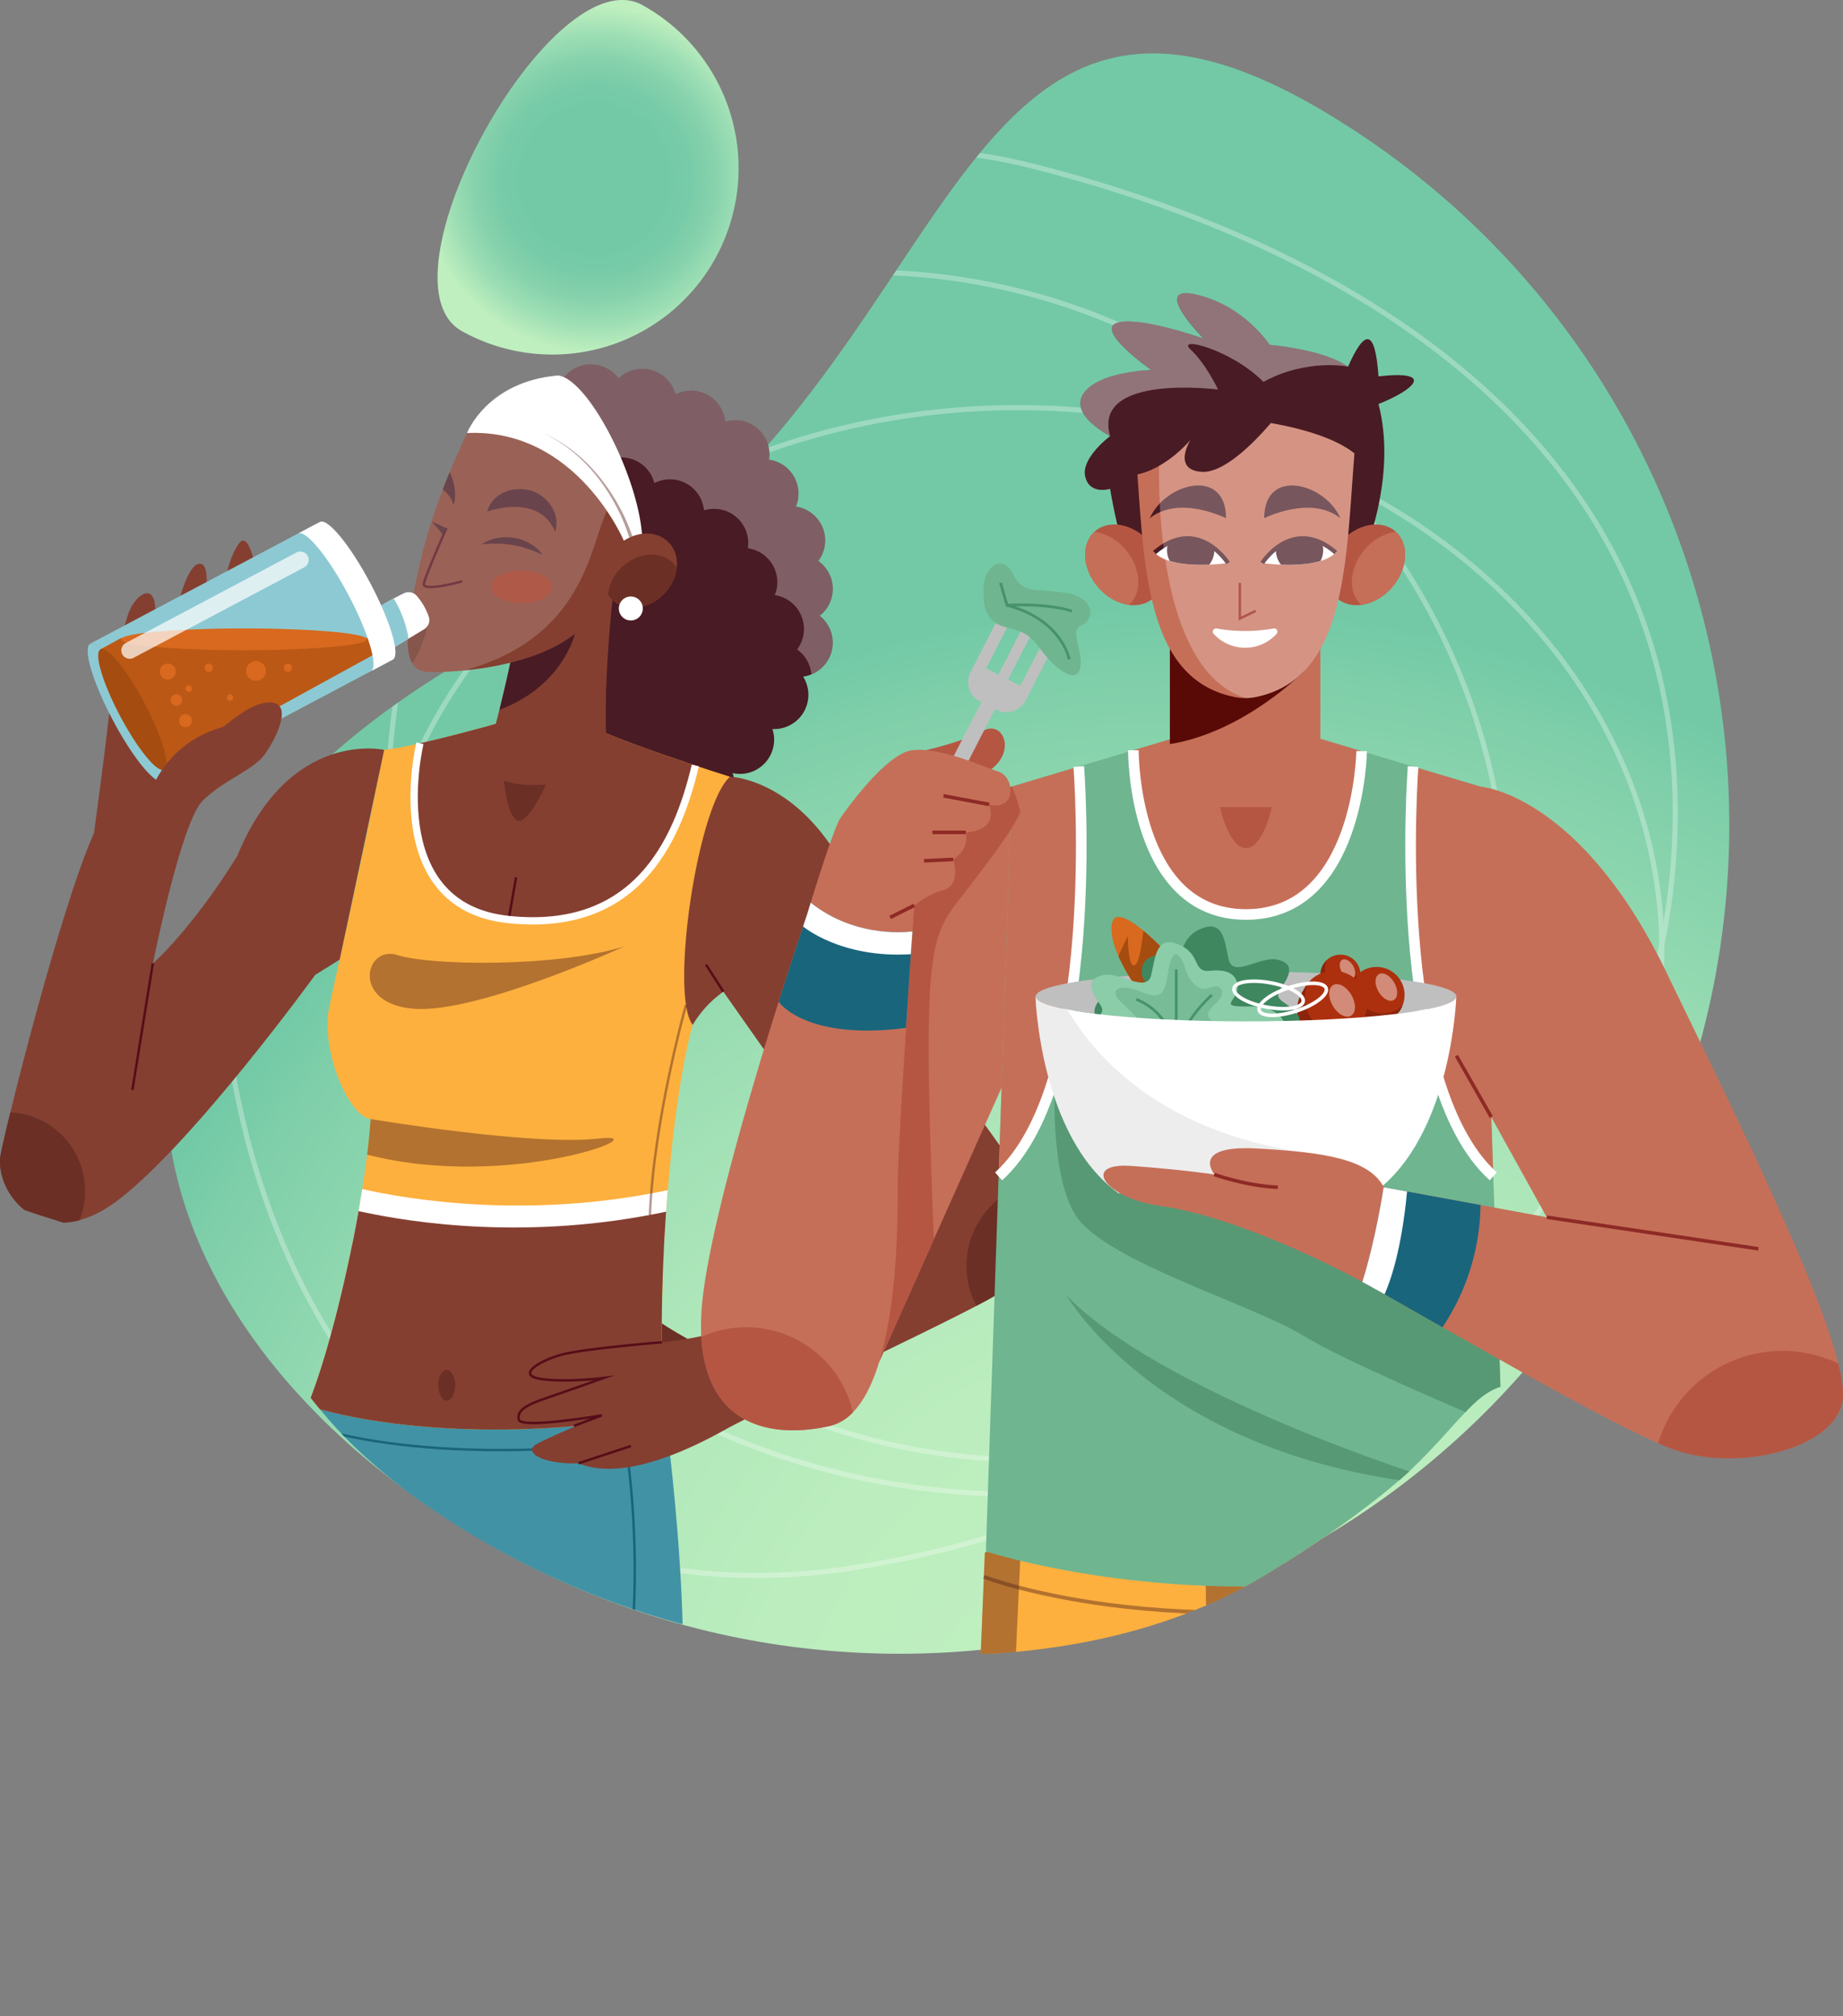 <svg xmlns="http://www.w3.org/2000/svg" xmlns:xlink="http://www.w3.org/1999/xlink" viewBox="0 0 889.33 972.23"><rect x="0" y="0" width="889.33" height="972.23" fill="#808080" stroke="none"/><defs><style>.cls-1{fill:url(#Gradiente_sem_nome_13);}.cls-16,.cls-18,.cls-2,.cls-26,.cls-27,.cls-31,.cls-38,.cls-39,.cls-40,.cls-47,.cls-49,.cls-52,.cls-53,.cls-7{fill:none;}.cls-3{isolation:isolate;}.cls-4{fill:url(#Gradiente_sem_nome_31);}.cls-5{clip-path:url(#clip-path);}.cls-11,.cls-6{opacity:0.3;}.cls-26,.cls-40,.cls-53,.cls-7{stroke:#fff;}.cls-16,.cls-18,.cls-26,.cls-27,.cls-31,.cls-38,.cls-39,.cls-40,.cls-47,.cls-49,.cls-52,.cls-53,.cls-7{stroke-miterlimit:10;}.cls-7{stroke-width:2.46px;}.cls-8{clip-path:url(#clip-path-2);}.cls-9{fill:#843f31;}.cls-10{fill:#491b24;}.cls-11,.cls-24,.cls-25,.cls-43,.cls-51,.cls-54{mix-blend-mode:overlay;}.cls-12,.cls-24,.cls-25,.cls-43,.cls-51,.cls-54{fill:#fff;}.cls-13{fill:#6b2f25;}.cls-14{fill:#4292a5;}.cls-15{fill:#fdb03e;}.cls-16{stroke:#550e18;}.cls-16,.cls-18,.cls-27{stroke-width:1.18px;}.cls-17{fill:#c7240c;opacity:0.4;}.cls-18{stroke:#19657c;}.cls-19,.cls-29{fill:#56221c;}.cls-19,.cls-27,.cls-28,.cls-31,.cls-43{opacity:0.44;}.cls-19,.cls-27,.cls-28,.cls-31{mix-blend-mode:multiply;}.cls-20{fill:#8dc9d3;}.cls-21{fill:#bc5815;}.cls-22{fill:#d8691e;}.cls-23{fill:#a54c11;}.cls-24{opacity:0.71;}.cls-25{opacity:0.18;}.cls-26{stroke-width:3.53px;}.cls-27,.cls-31{stroke:#56221c;}.cls-30{clip-path:url(#clip-path-3);}.cls-31{stroke-width:1.83px;}.cls-32{fill:#b55643;}.cls-33,.cls-48{fill:#bfbfbf;}.cls-34{fill:#c66f58;}.cls-35{fill:#6fb590;}.cls-36{fill:#590a06;}.cls-37{fill:#589975;}.cls-38{stroke:#491b24;stroke-width:2.07px;}.cls-39{stroke:#931c0f;stroke-width:1.18px;}.cls-40{stroke-width:5.12px;}.cls-41{fill:#ad300e;}.cls-42{fill:#8c240c;}.cls-44{fill:#3e875f;}.cls-45{fill:#8bcca9;}.cls-46{fill:#479369;}.cls-46,.cls-48{opacity:0.28;}.cls-47,.cls-52{stroke:#479369;}.cls-47{stroke-width:1.31px;}.cls-49{stroke:#8e2a25;}.cls-49,.cls-53{stroke-width:1.71px;}.cls-50{fill:#19657c;}.cls-51{opacity:0.39;}.cls-52{stroke-width:1.33px;}.cls-54{opacity:0.26;}</style><radialGradient id="Gradiente_sem_nome_13" cx="608.44" cy="1080.9" r="683.05" gradientUnits="userSpaceOnUse"><stop offset="0.16" stop-color="#bfefbf"/><stop offset="0.32" stop-color="#bbedbe"/><stop offset="0.47" stop-color="#afe7ba"/><stop offset="0.63" stop-color="#9bddb3"/><stop offset="0.79" stop-color="#7fcfaa"/><stop offset="0.84" stop-color="#73c9a6"/></radialGradient><radialGradient id="Gradiente_sem_nome_31" cx="850.16" cy="-1155.72" r="93.22" gradientTransform="translate(1342.31 -710.2) rotate(-171.16)" gradientUnits="userSpaceOnUse"><stop offset="0.38" stop-color="#73c9a6"/><stop offset="0.49" stop-color="#78cba8"/><stop offset="0.62" stop-color="#86d2ac"/><stop offset="0.75" stop-color="#9ddeb4"/><stop offset="0.89" stop-color="#bdeebe"/><stop offset="0.9" stop-color="#bfefbf"/></radialGradient><clipPath id="clip-path" transform="translate(-37.62 -214.69)"><path class="cls-1" d="M302.18,511.56c199.44-94.95,183.71-356,373.75-243.44S928.75,626,816.16,816.06,458.26,1068.88,268.22,956.3,45.06,634,302.18,511.56Z"/></clipPath><clipPath id="clip-path-2" transform="translate(-37.62 -214.69)"><path class="cls-2" d="M220.79,361.9C350.21,287.12,350.9,45,463.56,4.76c28-10,73.65-6.49,146,32.8,348.78,189.54,480.8,831.76,367,898.15-24.75,14.43-94.52,21.12-142.69-10.48-28.49-18.69-42-45.87-66.62-43-17.32,2-23.35,16.94-49.56,42,0,0-22.37,21.38-68.4,49.4-74.82,45.54-162.53,40.18-199,38a411.75,411.75,0,0,1-122.72-26.45c-56.29-21.76-92.76-50.47-100.19-56.43-39.29-31.48-39.77-46-72.35-75.5-65.73-59.5-110.94-43-134.52-74.59C-24.25,718.73-11.32,496,220.79,361.9Z"/></clipPath><clipPath id="clip-path-3" transform="translate(-37.62 -214.69)"><rect class="cls-2" x="309.53" y="337.12" width="629.7" height="675.1"/></clipPath></defs><title>pessoas@72x</title><g class="cls-3"><g id="Layer_2" data-name="Layer 2"><g id="OBJECTS"><path class="cls-4" d="M347.69,217.18a89.88,89.88,0,0,1-87.12,157.24C217.15,350.36,304.28,193.12,347.69,217.18Z" transform="translate(-37.62 -214.69)"/><path class="cls-1" d="M302.18,511.56c199.44-94.95,183.71-356,373.75-243.44S928.75,626,816.16,816.06,458.26,1068.88,268.22,956.3,45.06,634,302.18,511.56Z" transform="translate(-37.62 -214.69)"/><g class="cls-5"><g class="cls-6"><ellipse class="cls-7" cx="491.24" cy="458.6" rx="310.66" ry="262.03"/><path class="cls-7" d="M143.64,658C143.64,830.3,246,1004.83,454.3,970,623.52,941.72,765,830.3,765,658S625.87,345.89,454.3,345.89,143.64,485.61,143.64,658Z" transform="translate(-37.62 -214.69)"/><path class="cls-7" d="M224.64,606.7c0,172.34,139.08,312.06,310.66,312.06S846,779,846,606.7,701.66,336.6,535.3,294.64C349.68,247.83,224.64,434.35,224.64,606.7Z" transform="translate(-37.62 -214.69)"/></g></g></g><g id="PHOTOS"><g class="cls-8"><path class="cls-9" d="M83,616.35s5.06-37.62,6.16-47.73,6.41-53,12.3-62.1,12.6-7.7,10.82,6.62l10.48-3.09s4.32-22.19,10.79-23.43,2.78,19,2.78,19l9.55-7.8s1.44-13.31,7-21,9.3,18.19,9.3,18.19l-26.51,93Z" transform="translate(-37.62 -214.69)"/><path class="cls-10" d="M433.14,511.67a16.49,16.49,0,0,0-.64-26.45A16.5,16.5,0,0,0,421.7,459a16.52,16.52,0,0,0-13-22.62,16.82,16.82,0,0,0,.2-2.48,16.53,16.53,0,0,0-21.35-15.81,16.52,16.52,0,0,0-24-13.13,16.5,16.5,0,0,0-27.46-7.75A16.52,16.52,0,1,0,312,419.5l-9.83,157.79L342,598.65a82.81,82.81,0,0,0,17.47-2.26,16.52,16.52,0,1,0,31.59-8.88,16.85,16.85,0,0,0,3.58.4,16.52,16.52,0,0,0,15.72-21.63c.27,0,.54,0,.81,0a16.52,16.52,0,0,0,14-25.3,16.51,16.51,0,0,0,7.95-29.35Z" transform="translate(-37.62 -214.69)"/><g class="cls-11"><path class="cls-12" d="M433.14,511.67a16.49,16.49,0,0,0-.64-26.45A16.5,16.5,0,0,0,421.7,459a16.52,16.52,0,0,0-13-22.62,16.82,16.82,0,0,0,.2-2.48,16.53,16.53,0,0,0-21.35-15.81,16.52,16.52,0,0,0-24-13.13,16.5,16.5,0,0,0-27.46-7.75A16.52,16.52,0,1,0,312,419.5l-.85,13.62c.46,0,.92-.07,1.38-.07a16.51,16.51,0,0,1,13.39,6.86,16.5,16.5,0,0,1,27.46,7.75,16.51,16.51,0,0,1,23.95,13.13,16.75,16.75,0,0,1,4.83-.72,16.53,16.53,0,0,1,16.53,16.53,15.56,15.56,0,0,1-.21,2.48,16.52,16.52,0,0,1,13,22.62,16.48,16.48,0,0,1,10.79,26.19,16.49,16.49,0,0,1,6.88,12,16.49,16.49,0,0,0,3.94-28.26Z" transform="translate(-37.62 -214.69)"/></g><path class="cls-13" d="M373.15,862.4S355.5,853.15,349.34,847c.61,17.27,0,22.2,0,22.2Z" transform="translate(-37.62 -214.69)"/><path class="cls-14" d="M358.43,895.38s8.79,64.43,8.79,116.83H154.51s17.27-83.84,31.45-119.6C208.15,873.5,358.43,895.38,358.43,895.38Z" transform="translate(-37.62 -214.69)"/><path class="cls-15" d="M284.79,561.53s-44.73,13-61.84,14.8c-13.41,66.12-21.73,101.73-26.36,123.46s9.71,53.64,19.89,54.56C213.7,795,198.44,863,186,892.61c57.8,17.57,139.18,12,172.47,2.77-4.62-50.86,1.85-145,13.41-186.5-7.86-29.44,18-119.6,18-119.6s-62-19.42-73.52-27.75S284.79,561.53,284.79,561.53Z" transform="translate(-37.62 -214.69)"/><path class="cls-12" d="M263,423.52s9.4-24.75,43.85-27.76c15.49,1.62,42.08,55,40.69,83-13.87,6.71-20.11-.92-20.11-.92Z" transform="translate(-37.62 -214.69)"/><path class="cls-9" d="M333.92,497.26s-6.41,52.25-3,83.69c-28.47,14.8-59,1.39-59,1.39s11.33-40.23,14.68-62.89S311.73,478.3,333.92,497.26Z" transform="translate(-37.62 -214.69)"/><path class="cls-10" d="M278.64,557C309.3,545.48,315,520.41,315,520.41l-29.06,3.43C284.19,533.89,281.32,546.26,278.64,557Z" transform="translate(-37.62 -214.69)"/><path class="cls-9" d="M263,423.52s-16,32.55-22.81,63.08-9.86,51.5,3.7,52.12,67.82-2.46,82-31.44l12.95-31.44S316,421.14,263,423.52Z" transform="translate(-37.62 -214.69)"/><path class="cls-9" d="M357.85,501.31c-7.58,7.58-18.85,8.6-25.17,2.28S327.38,486,335,478.42s18.86-8.61,25.18-2.29S365.44,493.72,357.85,501.31Z" transform="translate(-37.62 -214.69)"/><path class="cls-13" d="M337.28,488.59A21.45,21.45,0,0,0,331,501.44a13,13,0,0,0,1.73,2.15c6.32,6.32,17.59,5.3,25.17-2.28a21.5,21.5,0,0,0,6.33-12.86,13,13,0,0,0-1.73-2.15C356.13,480,344.86,481,337.28,488.59Z" transform="translate(-37.62 -214.69)"/><path class="cls-16" d="M253.06,469.3s-10,22.64-10.92,26.8,17.8-.69,18.49-1.15" transform="translate(-37.62 -214.69)"/><path class="cls-10" d="M272.66,461.42s25-9.24,32.83,9.71c3-9.24-4.4-17.8-11.8-19.88S275.66,451.48,272.66,461.42Z" transform="translate(-37.62 -214.69)"/><path class="cls-10" d="M270.11,477.15a18.43,18.43,0,0,1,7.47-3,23.29,23.29,0,0,1,8.16-.06,21.94,21.94,0,0,1,7.71,2.77,19.53,19.53,0,0,1,6,5.34c-1.3-.44-2.42-1.07-3.63-1.51s-2.34-1-3.55-1.31a40.86,40.86,0,0,0-7.12-1.81,46,46,0,0,0-7.35-.66A72.53,72.53,0,0,0,270.11,477.15Z" transform="translate(-37.62 -214.69)"/><path class="cls-10" d="M251.08,472.39c-.31-.49-.74-1.05-1.14-1.58s-.84-1.05-1.28-1.57c-.89-1-1.82-2.05-2.8-3,1.3.49,2.59,1,3.86,1.62.64.3,1.28.61,1.91.95s1.24.65,1.91,1.09Z" transform="translate(-37.62 -214.69)"/><path class="cls-12" d="M212.42,788.13c-1.4,8.83-3.08,18-4.94,27.16l150.46,2c.48-9.56,1.11-19.19,1.89-28.65C292.41,802.89,234.69,793.15,212.42,788.13Z" transform="translate(-37.62 -214.69)"/><path class="cls-10" d="M256.47,458.42c1.65-4.94.46-11.63-1.86-15.91-1.06,2.59-2.17,5.37-3.29,8.31A13.14,13.14,0,0,1,256.47,458.42Z" transform="translate(-37.62 -214.69)"/><ellipse class="cls-17" cx="251.69" cy="283.04" rx="14.8" ry="7.86"/><path class="cls-12" d="M347.8,508.13a5.78,5.78,0,1,1-5.78-5.78A5.78,5.78,0,0,1,347.8,508.13Z" transform="translate(-37.62 -214.69)"/><path class="cls-9" d="M373.15,583.86c-19.22-6.38-49.12-16.8-56.8-22.33-11.56-8.32-31.56,0-31.56,0s-24.8,7.18-44.53,11.61c-4.68,20.41-12.78,79,46.38,85.5C331.28,664,360.92,639.24,373.15,583.86Z" transform="translate(-37.62 -214.69)"/><line class="cls-16" x1="245.45" y1="443.48" x2="249.03" y2="423.14"/><path class="cls-13" d="M280.75,591.13s1.85,19,7.16,19.42S301.09,593,301.09,593,289.53,594.36,280.75,591.13Z" transform="translate(-37.62 -214.69)"/><path class="cls-9" d="M358.43,895.38c-2.3-25.33-1.85-61.41.61-96.36-65.86,14-122,5.57-148.4-.27C204.39,834,194.52,872.31,186,892.61,243.76,910.18,325.14,904.63,358.43,895.38Z" transform="translate(-37.62 -214.69)"/><path class="cls-13" d="M234.67,518.12c-.59,7.27-.12,12.88,1.94,16.4,5-7.45,7.73-18.74,7.73-18.74Z" transform="translate(-37.62 -214.69)"/><path class="cls-13" d="M257.24,882.74c0,4.09-1.83,7.4-4.08,7.4s-4.07-3.31-4.07-7.4,1.82-7.4,4.07-7.4S257.24,878.66,257.24,882.74Z" transform="translate(-37.62 -214.69)"/><path class="cls-18" d="M340.4,917.11s6.93,46.4,1.38,95.1" transform="translate(-37.62 -214.69)"/><path class="cls-18" d="M182.92,900.84s54.65,23.67,176.12,7.49" transform="translate(-37.62 -214.69)"/><path class="cls-19" d="M326.53,763.75c-32.06,3.7-110.06-9.4-110.06-9.4-.36,5.31-.93,11.08-1.69,17.17C284.14,789.24,357.41,760.19,326.53,763.75Z" transform="translate(-37.62 -214.69)"/><path class="cls-20" d="M116.34,591.49c-3.73,2-14.63-11.28-24.34-29.62s-14.57-34.8-10.84-36.77,14.63,11.28,24.34,29.62S120.07,589.52,116.34,591.49Z" transform="translate(-37.62 -214.69)"/><path class="cls-20" d="M190.1,467.38,81.16,525.1c3.73-2,14.63,11.28,24.34,29.62s14.57,34.8,10.84,36.77l108.93-57.72Z" transform="translate(-37.62 -214.69)"/><path class="cls-12" d="M225.5,528.27l16.77-10.12a5.13,5.13,0,0,0,2.31-5.84,29.73,29.73,0,0,0-5.81-10.2,5.17,5.17,0,0,0-6.25-1.31c-11.63,5.71-13.51,7.92-13.51,7.92Z" transform="translate(-37.62 -214.69)"/><path class="cls-21" d="M96.06,522.37l-10,5.49,30.72,58,102.89-56.42s.73-6-5-7.07C178.56,521.3,96.06,522.37,96.06,522.37Z" transform="translate(-37.62 -214.69)"/><path class="cls-9" d="M389.87,589.28s53.18.92,73.06,94.79c11.56,19.42,53.64,78.6,70.75,101.72s7.4,41.16-19.88,56-108.67,52.54-126.24,62.34-49.47,25.06-70.75,16.27c-18,.46-26.81-5.55-20.34-9.25s31.44-13.87,31.44-13.87-25.43,3.7-35.14,3.7-6-9.71,8.32-12,27.75-9.71,27.75-9.71-30.06,1.39-33.76,0-6.47-9.25,19-12c25.89-3.7,54.1-5.55,65.66-9.25s80.46-60.58,80.46-60.58l-73.52-104.5a52.43,52.43,0,0,0-14.8,16C360.74,694.7,374.15,603.15,389.87,589.28Z" transform="translate(-37.62 -214.69)"/><path class="cls-22" d="M214.76,523c0,2.9-26.57,5.25-59.35,5.25S96.06,525.92,96.06,523s26.57-5.25,59.35-5.25S214.76,520.12,214.76,523Z" transform="translate(-37.62 -214.69)"/><line class="cls-16" x1="422.54" y1="582.67" x2="458.61" y2="554"/><path class="cls-13" d="M504,825.14a41,41,0,0,0,4.78,19.26c1.81-.95,3.49-1.84,5-2.66,27.28-14.79,37-32.83,19.88-56l-.1-.13A41.14,41.14,0,0,0,504,825.14Z" transform="translate(-37.62 -214.69)"/><line class="cls-16" x1="349.02" y1="478.17" x2="340.7" y2="465.22"/><line class="cls-16" x1="279.2" y1="705.67" x2="304.4" y2="697.34"/><path class="cls-20" d="M234.8,522.66a56.19,56.19,0,0,0-7.17-19.37c-7.28,3.87-8.62,5.43-8.62,5.43l6.49,19.55Z" transform="translate(-37.62 -214.69)"/><path class="cls-16" d="M357,862s-37.12,3-48,5.88-22.68,9.95-10.4,11.8,30.32-.46,30.32-.46-18.67,6.64-27.75,9.71-14.34,5.83-13.18,10.41,40-2.09,40-2.09l-13.41,5.09" transform="translate(-37.62 -214.69)"/><path class="cls-12" d="M216.35,496c-9.72-18.33-20.62-31.6-24.34-29.62L181.44,472c3.72-2,14.62,11.29,24.33,29.62s14.57,34.8,10.84,36.77l10.57-5.6C230.91,530.79,226.06,514.32,216.35,496Z" transform="translate(-37.62 -214.69)"/><path class="cls-23" d="M116.82,585.86c-3.25,1.72-12.77-9.86-21.26-25.88s-12.72-30.39-9.46-32.12,12.77,9.86,21.26,25.88S120.08,584.13,116.82,585.86Z" transform="translate(-37.62 -214.69)"/><path class="cls-22" d="M122.45,538.57a3.85,3.85,0,1,1-3.85-3.86A3.85,3.85,0,0,1,122.45,538.57Z" transform="translate(-37.62 -214.69)"/><path class="cls-22" d="M140.33,536.72a2,2,0,1,1-2-2A2,2,0,0,1,140.33,536.72Z" transform="translate(-37.62 -214.69)"/><path class="cls-22" d="M165.92,538.26a4.78,4.78,0,1,1-4.78-4.78A4.78,4.78,0,0,1,165.92,538.26Z" transform="translate(-37.62 -214.69)"/><path class="cls-22" d="M178.56,536.72a2,2,0,1,1-2-2A2,2,0,0,1,178.56,536.72Z" transform="translate(-37.62 -214.69)"/><path class="cls-22" d="M150.2,551.05a1.54,1.54,0,1,1-1.54-1.54A1.54,1.54,0,0,1,150.2,551.05Z" transform="translate(-37.62 -214.69)"/><path class="cls-22" d="M125.54,552.28a2.78,2.78,0,1,1-2.78-2.77A2.77,2.77,0,0,1,125.54,552.28Z" transform="translate(-37.62 -214.69)"/><path class="cls-22" d="M124,566.77h0Z" transform="translate(-37.62 -214.69)"/><path class="cls-22" d="M130.28,546.8a1.6,1.6,0,1,1-1.6-1.61A1.6,1.6,0,0,1,130.28,546.8Z" transform="translate(-37.62 -214.69)"/><path class="cls-22" d="M130.28,562.21a3.14,3.14,0,1,1-3.14-3.14A3.14,3.14,0,0,1,130.28,562.21Z" transform="translate(-37.62 -214.69)"/><path class="cls-22" d="M193.05,533.48h0Z" transform="translate(-37.62 -214.69)"/><path class="cls-24" d="M180.65,481.14,98.31,524.77a4.06,4.06,0,0,0-1.68,5.46h0a4.06,4.06,0,0,0,5.46,1.68l82.35-43.63a4.05,4.05,0,0,0,1.67-5.46h0A4.05,4.05,0,0,0,180.65,481.14Z" transform="translate(-37.62 -214.69)"/><path class="cls-9" d="M223,576.33s-45.62-10.48-70.9,51.17c-22.2,35.76-40.69,51.79-40.69,51.79s13.56-68.12,24-78.45,24.66-14.65,30.21-22.66,12.33-22.45,4.32-24.48-19.12,7.22-24.66,11.53c-26.51,7.4-33.91,29-33.91,29S97.79,596,83,616.35c-16,35.81-41.31,136.31-45,154.8s20.35,49.94,56.72,22.2,95-108.51,95-108.51l11.81-7.38Z" transform="translate(-37.62 -214.69)"/><line class="cls-16" x1="73.74" y1="464.6" x2="63.88" y2="525.64"/><path class="cls-13" d="M78.68,789a37.92,37.92,0,0,0-36.07-37.87c-2.25,9.2-3.87,16.26-4.62,20-3,15.09,12.44,38.8,38,32A38.05,38.05,0,0,0,78.68,789Z" transform="translate(-37.62 -214.69)"/><path class="cls-25" d="M263,423.52s-16,32.55-22.81,63.08-9.86,51.5,3.7,52.12a135.33,135.33,0,0,0,17.85-.71c57.83-16.11,60.39-59.53,68.73-77C319.63,445,297.84,422,263,423.52Z" transform="translate(-37.62 -214.69)"/><path class="cls-26" d="M240.26,573.14s-19.16,78.56,42.8,85c60.85,6.35,81.12-36.52,90.09-74.3" transform="translate(-37.62 -214.69)"/><path class="cls-19" d="M338.86,671.12s-70.7,32.37-101.4,30.06-23.76-31-8-25.9S305.87,681.29,338.86,671.12Z" transform="translate(-37.62 -214.69)"/><path class="cls-27" d="M368.65,699.36s-15.53,54.81-17.42,101.22" transform="translate(-37.62 -214.69)"/><path class="cls-18" d="M226.91,955.49s10.24,25,24.41,36.07" transform="translate(-37.62 -214.69)"/><line class="cls-18" x1="223.02" y1="749.13" x2="208.25" y2="797.53"/><g class="cls-28"><path class="cls-29" d="M341.23,473.85a88,88,0,0,0-6.49-15.42,93,93,0,0,0-9.18-14.06,77.79,77.79,0,0,0-11.8-12,68.83,68.83,0,0,0-14.29-8.94A68.82,68.82,0,0,1,314,432.06a77.61,77.61,0,0,1,12.18,11.79,93.87,93.87,0,0,1,9.63,14,89.17,89.17,0,0,1,7,15.56Z" transform="translate(-37.62 -214.69)"/></g><g class="cls-30"><path class="cls-15" d="M772.84,1180.13c-21.84,5.55-63.59,11.49-125.55,1L645.87,1113h-8.45V929.88L764,963.37Z" transform="translate(-37.62 -214.69)"/><path class="cls-19" d="M746.6,958.75,764,963.37l8.8,216.76c-4.45,1.13-9.77,2.27-15.87,3.29Z" transform="translate(-37.62 -214.69)"/><path class="cls-19" d="M637.42,929.88l19.87,5.25c2.18,130.09-11.42,177.85-11.42,177.85h-8.45Z" transform="translate(-37.62 -214.69)"/><path class="cls-19" d="M647.29,1181.15l-.46-21.92c63.95,7.55,103.82,3,125.09-1.6l.92,22.5C751,1185.68,709.25,1191.62,647.29,1181.15Z" transform="translate(-37.62 -214.69)"/><path class="cls-15" d="M504.06,1180.13c21.84,5.55,63.58,11.49,125.54,1L631,1113h8.45V929.88L512.85,963.37Z" transform="translate(-37.62 -214.69)"/><path class="cls-19" d="M530.3,958.75l-17.45,4.62-8.79,216.76c4.44,1.13,9.76,2.27,15.86,3.29Z" transform="translate(-37.62 -214.69)"/><path class="cls-19" d="M639.47,929.88l-19.87,5.25C617.42,1065.22,631,1113,631,1113h8.45Z" transform="translate(-37.62 -214.69)"/><path class="cls-19" d="M629.6,1181.15l.46-21.92c-63.94,7.55-103.81,3-125.09-1.6l-.91,22.5C525.9,1185.68,567.64,1191.62,629.6,1181.15Z" transform="translate(-37.62 -214.69)"/><path class="cls-31" d="M512.37,975.1s99.66,38.76,252.15,0" transform="translate(-37.62 -214.69)"/><line class="cls-31" x1="608.25" y1="898.3" x2="637.5" y2="898.3"/><line class="cls-31" x1="563.2" y1="898.3" x2="592.44" y2="898.3"/><path class="cls-32" d="M484.28,576.48s17.33-3.85,28.07-9.5,17.91,15.39-4.92,23A43.63,43.63,0,0,1,484.28,576.48Z" transform="translate(-37.62 -214.69)"/><path class="cls-33" d="M542.77,520.57,530,545.43l-5.94-3,12.76-24.86-4.64-2.38L519.43,540l-5.94-3,12.76-24.86L521,509.42,506,538.78A10.55,10.55,0,0,0,510.54,553l7.81,4a10.57,10.57,0,0,0,14.22-4.57l15.07-29.37Z" transform="translate(-37.62 -214.69)"/><rect class="cls-33" x="495.96" y="545.88" width="7.39" height="75.87" transform="translate(284.11 -378.43) rotate(27.17)"/><path class="cls-34" d="M525.21,729.63,461.87,871.41,436,737.07l20-94.27S474.5,607,525.88,594C544.13,634.3,525.21,729.63,525.21,729.63Z" transform="translate(-37.62 -214.69)"/><path class="cls-35" d="M751.82,594,661.4,567l-22.55,3.76L616.29,567l-90.41,27L513.35,962.83s51.37,17,125.5,17,125.5-17,125.5-17Z" transform="translate(-37.62 -214.69)"/><path class="cls-34" d="M638.85,655.7c45.93,0,54.32-55.61,55.82-78.77L661.4,567l-22.55,3.76L616.29,567l-31.77,9.5C585.5,599.37,592.62,655.7,638.85,655.7Z" transform="translate(-37.62 -214.69)"/><rect class="cls-34" x="564.53" y="303.74" width="72.6" height="80.05"/><path class="cls-36" d="M602.14,573.55c36.17-5.88,64.68-35.12,64.68-35.12l-49.2-20H602.14Z" transform="translate(-37.62 -214.69)"/><path class="cls-10" d="M697.71,476.54s13.62-34.44,5.1-67c17.24-6.83,27.76-16.45,0-13.35-1.69-24.2-7-22-14.72-4.65C676.61,383.14,650.24,381,650.24,381s-11.79-18.62-35.06-24.2,3.1,21.1,3.1,21.1-31.65-11.17-41.89-7.45,16.76,22.65,16.76,22.65-25.14.62-32.58,11.17S573.29,425,573.29,425s-14.16,10.55-12,19.55,12,5.89,12,5.89,4.34,26.33,9.62,36.59S697.71,476.54,697.71,476.54Z" transform="translate(-37.62 -214.69)"/><path class="cls-32" d="M709.4,497.87c-7.73,9-19.61,11.38-26.52,5.41s-6.25-18.07,1.48-27,19.6-11.37,26.51-5.4S717.13,488.92,709.4,497.87Z" transform="translate(-37.62 -214.69)"/><path class="cls-34" d="M711.16,471.14a24.38,24.38,0,0,0-14.93,8.51c-7.61,8.82-8.35,20.67-1.77,26.73a24.37,24.37,0,0,0,14.94-8.51C717,489.05,717.75,477.2,711.16,471.14Z" transform="translate(-37.62 -214.69)"/><path class="cls-37" d="M762.32,903.11l-2.55-74.93C716.18,807.43,615,758.06,605.9,742.64c-11.64-19.72-58.19-27.58-58.19-27.58s-7.08,68.73,11.68,89.32,84.2,40.29,107.43,54.61C685,870.22,739.61,893.56,762.32,903.11Z" transform="translate(-37.62 -214.69)"/><path class="cls-32" d="M567.5,497.87c7.73,9,19.6,11.38,26.51,5.41s6.26-18.07-1.47-27-19.61-11.37-26.52-5.4S559.77,488.92,567.5,497.87Z" transform="translate(-37.62 -214.69)"/><path class="cls-34" d="M565.73,471.14a24.35,24.35,0,0,1,14.93,8.51c7.61,8.82,8.35,20.67,1.77,26.73a24.33,24.33,0,0,1-14.93-8.51C559.88,489.05,559.14,477.2,565.73,471.14Z" transform="translate(-37.62 -214.69)"/><path class="cls-34" d="M617.5,442.25c-14.43-.93-5.47-15.36-5.47-15.36s-11.13,13.5-25.57,16.6c3.53,49,5.66,99,46.91,107.34a25.51,25.51,0,0,0,10.15,0c44.1-8.91,43.48-65.41,47.67-117.47-10.09-8.15-28.19-12.52-40.34-14.65C644.83,425.79,629,443,617.5,442.25Z" transform="translate(-37.62 -214.69)"/><path class="cls-12" d="M646.71,486.21s14.66-22.54,35.48-5.06C673.6,490.13,646.71,486.21,646.71,486.21Z" transform="translate(-37.62 -214.69)"/><path class="cls-10" d="M674.83,485.21A11.26,11.26,0,0,0,676,478.4a11.68,11.68,0,0,0-.39-1.6c-9.44-4.62-17.19-1.4-22.28,2.5a11.12,11.12,0,0,0,2.42,7.68C661.5,487.22,668.92,487,674.83,485.21Z" transform="translate(-37.62 -214.69)"/><path class="cls-38" d="M646.71,486.21s14.59-23,35.48-5.06" transform="translate(-37.62 -214.69)"/><path class="cls-12" d="M630.18,486.21s-14.65-22.54-35.48-5.06C603.29,490.13,630.18,486.21,630.18,486.21Z" transform="translate(-37.62 -214.69)"/><path class="cls-10" d="M602.06,485.21a11.26,11.26,0,0,1-1.17-6.81,10.4,10.4,0,0,1,.4-1.6c9.43-4.62,17.18-1.4,22.27,2.5a11.12,11.12,0,0,1-2.42,7.68C615.39,487.22,608,487,602.06,485.21Z" transform="translate(-37.62 -214.69)"/><path class="cls-38" d="M630.18,486.21s-14.59-23-35.48-5.06" transform="translate(-37.62 -214.69)"/><polyline class="cls-39" points="598.27 281.09 598.27 298.31 605.95 294.58"/><path class="cls-32" d="M626.29,603.9h25.1s-4.24,19.82-12.53,19.82S626.29,603.9,626.29,603.9Z" transform="translate(-37.62 -214.69)"/><path class="cls-34" d="M751.82,594l-32.31-9.65C718,613.85,714.35,736.46,758.2,782h0Z" transform="translate(-37.62 -214.69)"/><path class="cls-34" d="M525.88,594l32.3-9.65c1.55,29.49,5.16,152.1-38.69,197.64h0Z" transform="translate(-37.62 -214.69)"/><path class="cls-40" d="M584.52,576.48s-.45,79.22,54.33,79.22,55.82-78.77,55.82-78.77" transform="translate(-37.62 -214.69)"/><path class="cls-40" d="M558.18,584.36S570,736.34,519.49,782" transform="translate(-37.62 -214.69)"/><path class="cls-40" d="M719.51,584.36S707.65,736.34,758.2,782" transform="translate(-37.62 -214.69)"/><path class="cls-33" d="M740.39,695.21c0,6.65-45.43,12-101.48,12s-101.49-5.39-101.49-12,45.44-12,101.49-12S740.39,688.57,740.39,695.21Z" transform="translate(-37.62 -214.69)"/><path class="cls-41" d="M694.11,684.72a9.65,9.65,0,1,1-9.64-9.65A9.64,9.64,0,0,1,694.11,684.72Z" transform="translate(-37.62 -214.69)"/><path class="cls-42" d="M686.68,691.07a9.65,9.65,0,0,1-8.94-13.26,9.65,9.65,0,1,0,15.67,10.52A9.63,9.63,0,0,1,686.68,691.07Z" transform="translate(-37.62 -214.69)"/><path class="cls-43" d="M690.54,680.44c1.42,2.46,1.36,5.15-.14,6s-3.85-.43-5.27-2.89-1.36-5.15.14-6S689.12,678,690.54,680.44Z" transform="translate(-37.62 -214.69)"/><path class="cls-41" d="M715.39,694.53A13.51,13.51,0,1,1,701.88,681,13.5,13.5,0,0,1,715.39,694.53Z" transform="translate(-37.62 -214.69)"/><path class="cls-42" d="M705,703.42a13.51,13.51,0,0,1-13.51-13.51,13.25,13.25,0,0,1,1-5,13.5,13.5,0,1,0,21.93,14.72A13.44,13.44,0,0,1,705,703.42Z" transform="translate(-37.62 -214.69)"/><path class="cls-43" d="M710.38,688.53c2,3.44,1.91,7.21-.18,8.42s-5.4-.61-7.38-4.05-1.91-7.21.18-8.42S708.4,685.09,710.38,688.53Z" transform="translate(-37.62 -214.69)"/><path class="cls-22" d="M588.56,694.53s-16.45-21.07-14.44-34.16,27.61,15,27.61,15S606.35,692.77,588.56,694.53Z" transform="translate(-37.62 -214.69)"/><path class="cls-23" d="M588.56,694.53c17.79-1.76,13.17-19.16,13.17-19.16a141.42,141.42,0,0,0-12.4-11.87c-.68,6.5-2,15.61-4.13,16.67-3.36,1.68-3.36-14.1-3.36-14.1s-3,6-4.53,9.75A101.07,101.07,0,0,0,588.56,694.53Z" transform="translate(-37.62 -214.69)"/><circle class="cls-41" cx="679.62" cy="701.68" r="16.08" transform="matrix(0.16, -0.99, 0.99, 0.16, -159.86, 1044.89)"/><path class="cls-42" d="M683.31,712.27a16.08,16.08,0,0,1-14.91-22.1,16.08,16.08,0,1,0,26.13,17.53A16,16,0,0,1,683.31,712.27Z" transform="translate(-37.62 -214.69)"/><path class="cls-43" d="M689.74,694.54c2.37,4.1,2.27,8.59-.22,10s-6.43-.72-8.79-4.82-2.27-8.58.22-10S687.37,690.44,689.74,694.54Z" transform="translate(-37.62 -214.69)"/><path class="cls-44" d="M643,713.13s26-1.36,21.14-8.65-13.17-6.73-8.32-13.42,6.15-11.88-1.95-13.61-21.27,9-23.35,0-2.42-19.52-13.51-14.78-6.24,13.74-15.25,12.7-13.51,2.28-13.17,8.59,10.05,9.07-5.89,8.73-22.52,10.53-11.44,18.6,40.9,7.24,45.4,7.48S624.6,714.87,643,713.13Z" transform="translate(-37.62 -214.69)"/><path class="cls-45" d="M580.77,720.34s-25.8-1.35-21-8.58,13.07-6.69,8.26-13.33-6.11-11.8,1.93-13.52,21.11,9,23.18,0,2.41-19.37,13.41-14.67,6.2,13.64,15.14,12.61,13.42,2.27,13.07,8.53-10,9,5.85,8.67S663,710.5,652,718.52s-40.59,7.18-45.06,7.43S599,722.06,580.77,720.34Z" transform="translate(-37.62 -214.69)"/><path class="cls-46" d="M605.2,722.89s-5.51-5.19-25.46-8.16-8.6-8.64,2.41-6.84-.69-6.47-4.82-11.28,1-7.23,8.6-4.47,13.42,6.53,15.14-7.23,5.85-11.69,8.26-3.78,7.22,12,12.38,9.77,8.6,2.46,2.06,8.21-3.09,9.88,11,9.88S642,722.34,605.2,722.89Z" transform="translate(-37.62 -214.69)"/><path class="cls-47" d="M605.2,722.89s-1.38-19.06-19.27-26.28" transform="translate(-37.62 -214.69)"/><line class="cls-47" x1="567.58" y1="467.47" x2="567.58" y2="508.21"/><path class="cls-47" d="M622.4,694.53s-14.79,12.54-17.2,28.36" transform="translate(-37.62 -214.69)"/><path class="cls-47" d="M637.19,712.53s-19.26,4.51-32,10.36" transform="translate(-37.62 -214.69)"/><path class="cls-47" d="M578,710.72a50.08,50.08,0,0,1,27.18,12.17" transform="translate(-37.62 -214.69)"/><path class="cls-12" d="M638.91,707.25c-56,0-101.49-5.39-101.49-12h-.12s2,67.55,40.05,94.85h123c38-27.3,40-94.85,40-94.85C740.39,701.86,695,707.25,638.91,707.25Z" transform="translate(-37.62 -214.69)"/><path class="cls-48" d="M552.68,701.56c-9.66-1.84-15.26-4-15.26-6.35h-.12s2,67.55,40.05,94.85h99.91c3.09-6.63,3-13.07-2.44-18.54C600,762.92,566.51,725.16,552.68,701.56Z" transform="translate(-37.62 -214.69)"/><path class="cls-34" d="M751.82,594s49.23,3.3,91.31,92.51c43,88.32,89.51,183.21,83.25,205.59s-51.92,32.23-81.46,21.48-117-62.66-148-79.67-72.11-34-99-37.6-39.3-21.13-14.23-19.34,40,4.13,40,4.13-12.1-14.33,20.47-12.54,54.05,5.09,61.22,18.66L784,801.7l-26.81-48.35S732.12,669.21,751.82,594Z" transform="translate(-37.62 -214.69)"/><line class="cls-49" x1="746.43" y1="587.01" x2="848.48" y2="602.23"/><path class="cls-32" d="M530,606.18A69.46,69.46,0,0,0,525.88,594C474.5,607,456,642.8,456,642.8l-20,94.27,25.9,134.34,26.34-58.95C483,678.16,485.8,668,499.37,650,506.26,640.89,525.88,616.6,530,606.18Z" transform="translate(-37.62 -214.69)"/><path class="cls-32" d="M837.74,910.68c2.65,1.16,5.07,2.15,7.18,2.91,29.54,10.75,75.19.9,81.46-21.48,1.18-4.22.48-11-1.72-19.89a62.7,62.7,0,0,0-86.92,38.46Z" transform="translate(-37.62 -214.69)"/><path class="cls-50" d="M696.88,833.92c8.68,4.77,21.79,12.27,36.82,20.84a108.72,108.72,0,0,0,18.35-58.94l-46.78-8.59s-3.54,24.14-10.28,45.69Z" transform="translate(-37.62 -214.69)"/><path class="cls-49" d="M623.58,781.11s15.44,5.53,30.66,6.12" transform="translate(-37.62 -214.69)"/><line class="cls-49" x1="719.61" y1="538.67" x2="702.78" y2="509.13"/><path class="cls-34" d="M443.3,609s21.18-31,34.61-32.53,33.52,7.69,41.58,10.37,8.53,19.25-4.56,15.77c4.56,13.47-11.31,13.47-11.31,13.47,2,8.36-6,13.06-6,13.06s4,12.08-4.7,14.77a41.86,41.86,0,0,0-14.1,7.38s-8,114.14-8,134.28S471.4,895,437.83,902.4s-64.46-4-61.77-54.38,51-192.32,51-192.32S439.86,613.42,443.3,609Z" transform="translate(-37.62 -214.69)"/><line class="cls-49" x1="477.32" y1="387.94" x2="455.27" y2="383.79"/><line class="cls-49" x1="466.01" y1="401.41" x2="449.9" y2="401.41"/><line class="cls-49" x1="459.97" y1="414.46" x2="445.87" y2="415.13"/><path class="cls-50" d="M477.91,663.84S451.39,668,428.83,650c-1.07,3.46-1.74,5.68-1.74,5.68s-5.92,17.39-13.73,42.13c0,0,12.68,18.88,61.43,12.59h0c1.18-18.19,2.35-35.46,3.12-46.58Z" transform="translate(-37.62 -214.69)"/><line class="cls-49" x1="441.17" y1="436.62" x2="429.53" y2="442.44"/><path class="cls-32" d="M397.73,854.76a52.57,52.57,0,0,0-21.66,4.65c2.32,40.65,30.89,49.79,61.76,43a22.58,22.58,0,0,0,11.38-6.65A52.84,52.84,0,0,0,397.73,854.76Z" transform="translate(-37.62 -214.69)"/><path class="cls-37" d="M552.19,839.29s47,82.36,188.2,92.21C691.84,917.18,589.79,878.68,552.19,839.29Z" transform="translate(-37.62 -214.69)"/><path class="cls-51" d="M615.18,356.77c-23.28-5.59,3.1,21.1,3.1,21.1s-31.65-11.17-41.89-7.45,16.76,22.65,16.76,22.65-25.14.62-32.58,11.17S573.29,425,573.29,425c-8.69-30.39,52.1-22.45,52.1-22.45s-5.73-12.29-13.21-19.25,19.77,0,35.11,15.56c21.07-11.46,40.8-7.37,40.8-7.37C676.61,383.14,650.24,381,650.24,381S638.45,362.35,615.18,356.77Z" transform="translate(-37.62 -214.69)"/><path class="cls-35" d="M512.35,500.58S510.48,514,522.49,517s12.35,4.7,19.07,13.09,15.92,14.43,17.36,6.38-5.53-18.13.47-20.15,7.68-13.42-7.76-15.77-20.27,1-25.41-9.4S511,489.16,512.35,500.58Z" transform="translate(-37.62 -214.69)"/><path class="cls-52" d="M520.41,495.77l3.13,10.78s19.25-1.16,31.33,2.87" transform="translate(-37.62 -214.69)"/><path class="cls-52" d="M553.53,532.69s-3.14-19-30-26.14" transform="translate(-37.62 -214.69)"/><path class="cls-53" d="M677.56,691.29c1,3.1-5.39,8-14.31,10.94s-17,2.81-18-.28,5.38-8,14.3-10.94S676.53,688.2,677.56,691.29Z" transform="translate(-37.62 -214.69)"/><path class="cls-53" d="M666.48,697.67c-.6,3.2-8.57,4.4-17.81,2.66s-16.22-5.74-15.62-9,8.57-4.39,17.81-2.66S667.08,694.46,666.48,697.67Z" transform="translate(-37.62 -214.69)"/><path class="cls-12" d="M428.83,650c-1.07,3.46-1.74,5.68-1.74,5.68s-.72,2.1-1.95,5.79c0,0,18.16,15.48,52,13.39h0c.28-4.1.54-7.83.76-11C477.91,663.84,451.39,668,428.83,650Z" transform="translate(-37.62 -214.69)"/><path class="cls-12" d="M716.59,789.31l-11.32-2.08s-3.54,24.14-10.28,45.69l1.89,1c2.57,1.41,5.57,3.09,8.86,4.94C712.7,823.07,715.55,800.61,716.59,789.31Z" transform="translate(-37.62 -214.69)"/><path class="cls-10" d="M647.67,464.58s22.58-11.37,36.79.06C677,447.53,647.64,439.88,647.67,464.58Z" transform="translate(-37.62 -214.69)"/><path class="cls-10" d="M629.22,464.58s-22.58-11.37-36.79.06C599.85,447.53,629.26,439.88,629.22,464.58Z" transform="translate(-37.62 -214.69)"/><path class="cls-12" d="M638.45,519a77.65,77.65,0,0,1-13.73-1.22,1.57,1.57,0,0,0-1.46,2.58,20.54,20.54,0,0,0,30.37,0,1.57,1.57,0,0,0-1.46-2.58A77.62,77.62,0,0,1,638.45,519Z" transform="translate(-37.62 -214.69)"/><path class="cls-54" d="M691.19,433.36c-10.09-8.15-28.19-12.52-40.34-14.65-6,7.08-21.87,24.28-33.35,23.54-14.43-.93-5.47-15.36-5.47-15.36a60.57,60.57,0,0,1-15.11,12.48c-.25,24.14,2.19,99.7,41.93,112a26.15,26.15,0,0,0,4.67-.49C687.62,541.92,687,485.42,691.19,433.36Z" transform="translate(-37.62 -214.69)"/></g></g></g></g></g></svg>